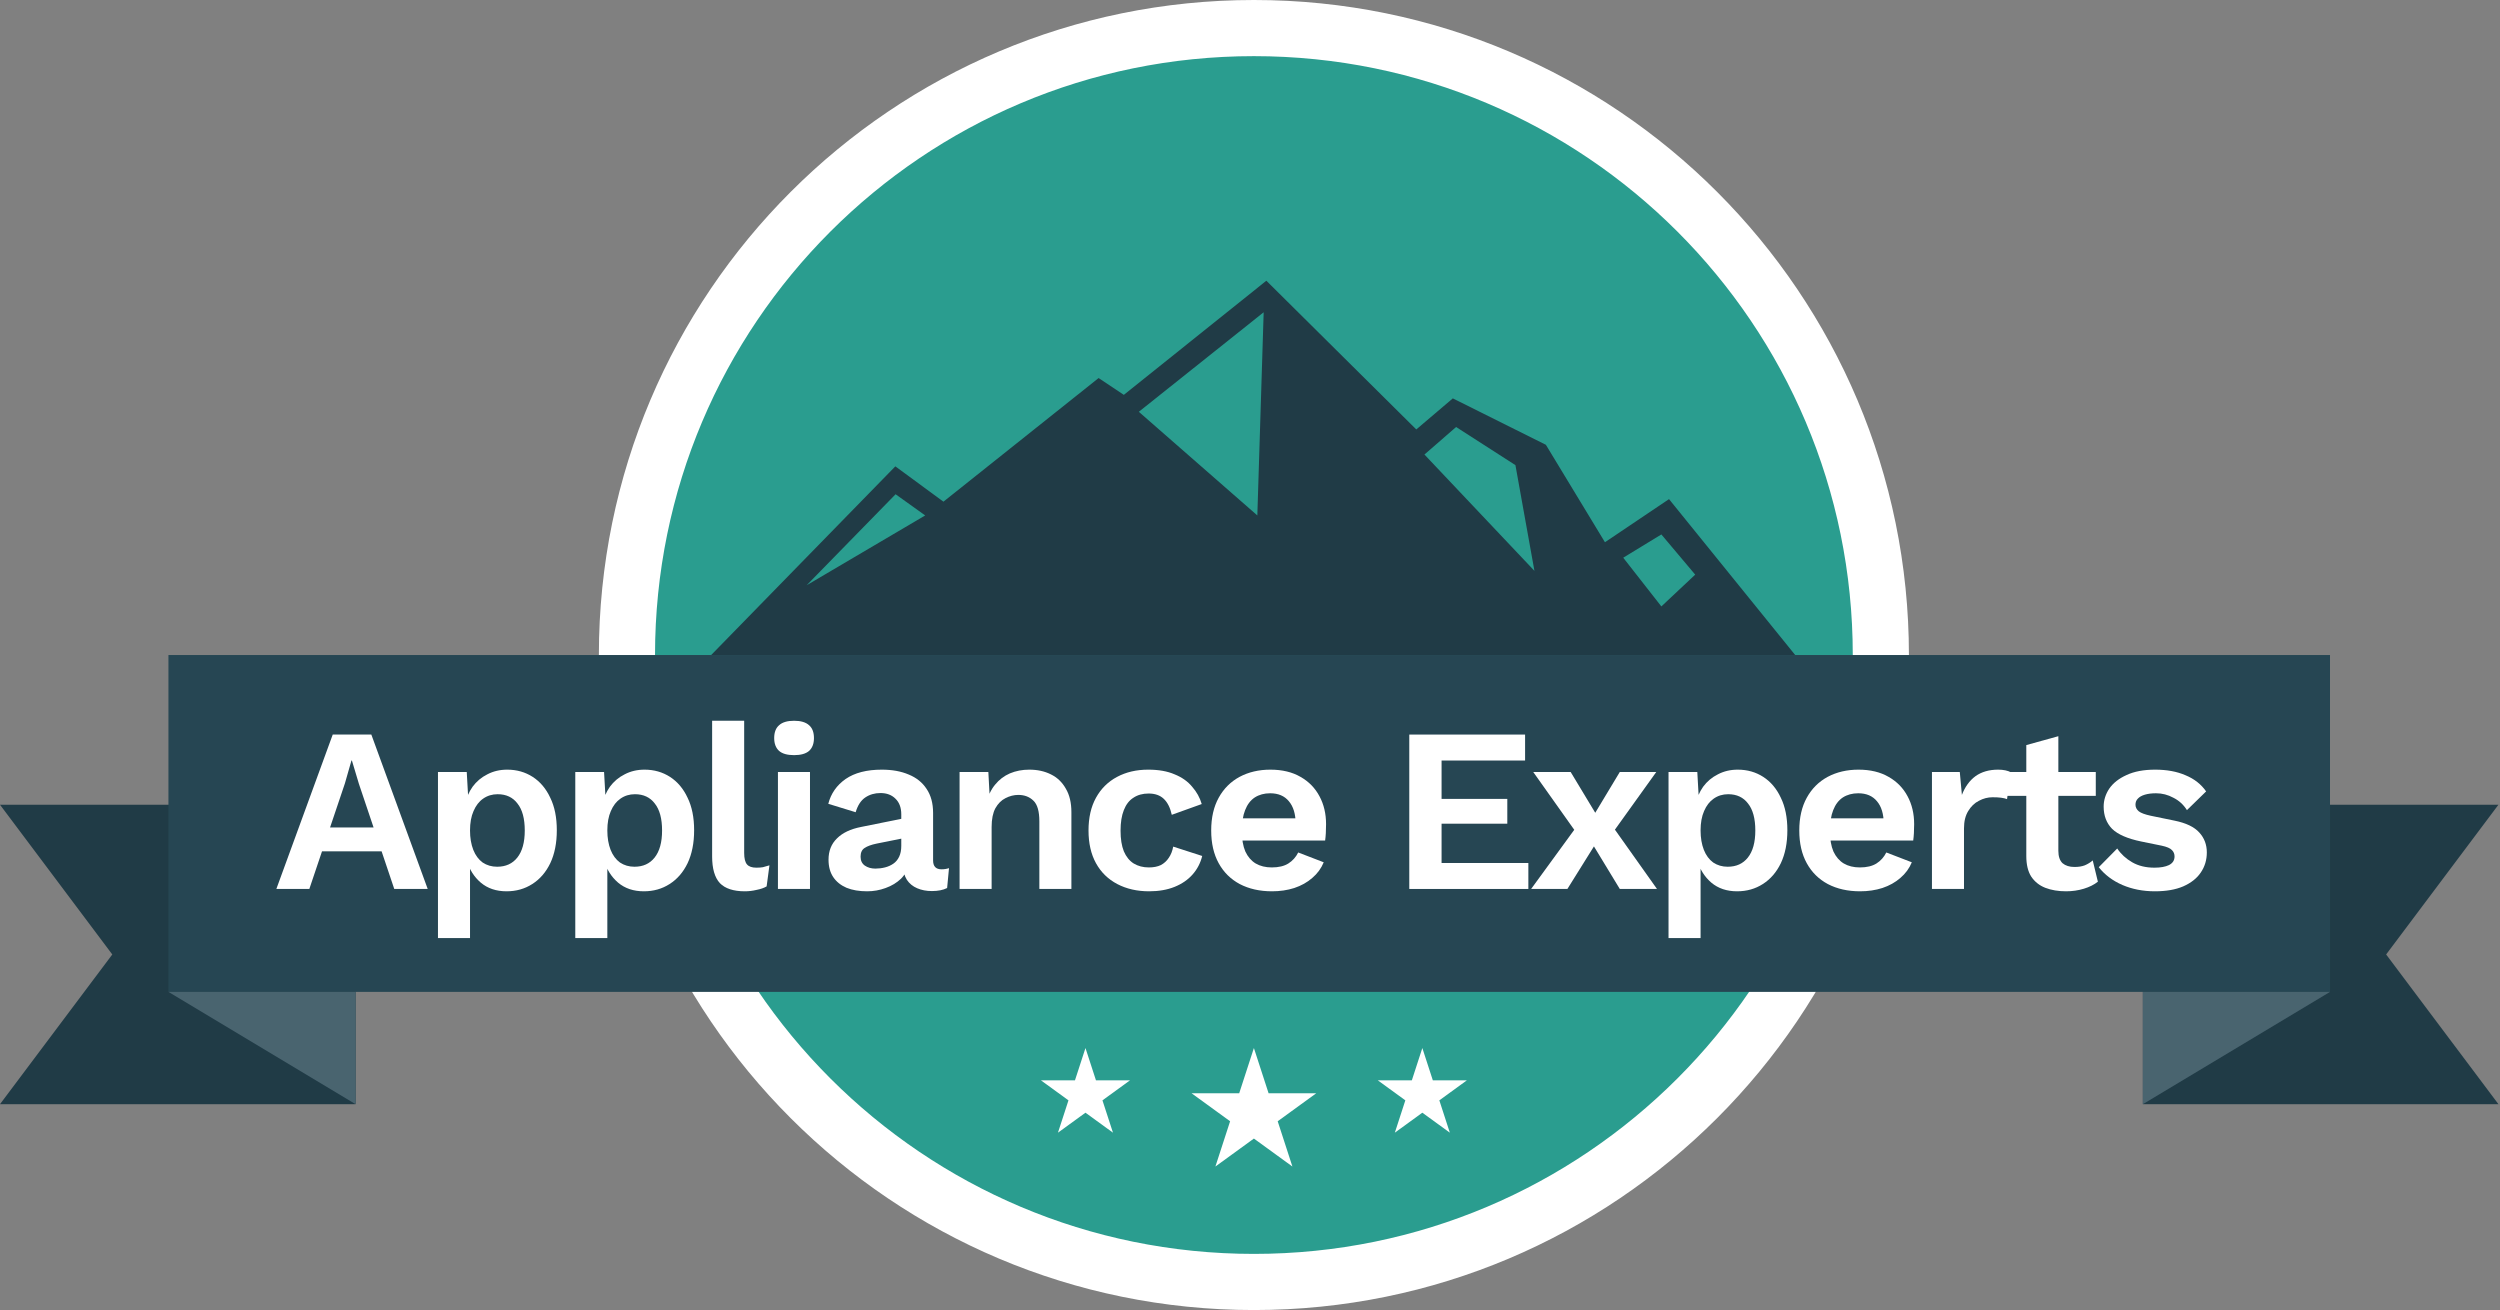 <svg width="229" height="120" viewBox="0 0 229 120" fill="none" xmlns="http://www.w3.org/2000/svg">
<rect x="0" y="0" width="229" height="120" fill="#808080" stroke="none"/>
<path d="M114.857 117.428C146.574 117.428 172.286 91.717 172.286 60C172.286 28.283 146.574 2.571 114.857 2.571C83.14 2.571 57.429 28.283 57.429 60C57.429 91.717 83.14 117.428 114.857 117.428Z" fill="#2A9D8F"/>
<path fill-rule="evenodd" clip-rule="evenodd" d="M114.857 5.143C84.56 5.143 60 29.703 60 60C60 90.297 84.56 114.857 114.857 114.857C145.154 114.857 169.714 90.297 169.714 60C169.714 29.703 145.154 5.143 114.857 5.143ZM54.857 60C54.857 26.863 81.72 0 114.857 0C147.994 0 174.857 26.863 174.857 60C174.857 93.137 147.994 120 114.857 120C81.72 120 54.857 93.137 54.857 60Z" fill="white"/>
<path d="M196.286 73.714H228.857L218.571 87.429L228.857 101.143H196.286V73.714Z" fill="#203B46"/>
<path d="M32.571 73.714H1.04904e-05L10.286 87.429L1.04904e-05 101.143H32.571V73.714Z" fill="#203B46"/>
<path d="M147.013 49.669L141.602 40.743L133.078 36.492L129.731 39.337L115.997 25.714L102.943 36.169L100.633 34.629L86.419 45.953L82.012 42.718L65.143 60H164.439L152.882 45.719L147.013 49.669ZM73.891 53.607L82.036 45.273L84.747 47.214L73.891 53.607ZM115.172 47.214L104.316 37.72L115.752 28.604L115.172 47.214ZM130.479 41.635L133.38 39.114L138.813 42.606L140.554 52.29L130.479 41.635ZM152.18 55.549L148.688 51.086L152.18 48.955L155.281 52.637L152.18 55.549Z" fill="#203B46"/>
<rect width="198" height="30.857" transform="translate(15.429 60)" fill="#264653"/>
<path d="M25.314 81.429L30.478 67.286H34.014L39.178 81.429H36.114L32.878 71.807L32.235 69.664H32.192L31.592 71.764L28.335 81.429H25.314ZM28.356 77.979V75.793H36.114V77.979H28.356Z" fill="white"/>
<path d="M40.118 85.929V70.714H42.754L42.947 74.121L42.583 73.736C42.711 73.107 42.947 72.55 43.29 72.064C43.647 71.579 44.097 71.2 44.64 70.929C45.183 70.643 45.79 70.5 46.461 70.5C47.333 70.5 48.111 70.722 48.797 71.164C49.483 71.607 50.018 72.243 50.404 73.072C50.804 73.886 51.004 74.879 51.004 76.05C51.004 77.222 50.804 78.229 50.404 79.072C50.004 79.9 49.454 80.536 48.754 80.979C48.068 81.421 47.283 81.643 46.397 81.643C45.454 81.643 44.668 81.379 44.04 80.85C43.426 80.322 43.004 79.657 42.776 78.857L43.054 78.407V85.929H40.118ZM45.54 79.393C46.326 79.393 46.94 79.114 47.383 78.557C47.84 77.986 48.068 77.157 48.068 76.072C48.068 74.986 47.847 74.164 47.404 73.607C46.976 73.036 46.368 72.75 45.583 72.75C45.083 72.75 44.64 72.886 44.254 73.157C43.883 73.414 43.59 73.793 43.376 74.293C43.161 74.779 43.054 75.371 43.054 76.072C43.054 76.743 43.154 77.336 43.354 77.85C43.554 78.35 43.84 78.736 44.211 79.007C44.597 79.264 45.04 79.393 45.54 79.393Z" fill="white"/>
<path d="M52.696 85.929V70.714H55.332L55.525 74.121L55.16 73.736C55.289 73.107 55.525 72.55 55.867 72.064C56.225 71.579 56.675 71.2 57.217 70.929C57.76 70.643 58.367 70.5 59.039 70.5C59.91 70.5 60.689 70.722 61.375 71.164C62.06 71.607 62.596 72.243 62.982 73.072C63.382 73.886 63.582 74.879 63.582 76.05C63.582 77.222 63.382 78.229 62.982 79.072C62.582 79.9 62.032 80.536 61.332 80.979C60.646 81.421 59.86 81.643 58.975 81.643C58.032 81.643 57.246 81.379 56.617 80.85C56.003 80.322 55.582 79.657 55.353 78.857L55.632 78.407V85.929H52.696ZM58.117 79.393C58.903 79.393 59.517 79.114 59.96 78.557C60.417 77.986 60.646 77.157 60.646 76.072C60.646 74.986 60.425 74.164 59.982 73.607C59.553 73.036 58.946 72.75 58.16 72.75C57.66 72.75 57.217 72.886 56.832 73.157C56.46 73.414 56.167 73.793 55.953 74.293C55.739 74.779 55.632 75.371 55.632 76.072C55.632 76.743 55.732 77.336 55.932 77.85C56.132 78.35 56.417 78.736 56.789 79.007C57.175 79.264 57.617 79.393 58.117 79.393Z" fill="white"/>
<path d="M68.166 66.022V78.129C68.166 78.629 68.252 78.979 68.424 79.179C68.595 79.379 68.881 79.479 69.281 79.479C69.524 79.479 69.724 79.464 69.881 79.436C70.038 79.393 70.238 79.336 70.481 79.264L70.224 81.193C69.981 81.336 69.674 81.443 69.302 81.514C68.945 81.6 68.588 81.643 68.231 81.643C67.188 81.643 66.424 81.393 65.938 80.893C65.466 80.379 65.231 79.564 65.231 78.45V66.022H68.166Z" fill="white"/>
<path d="M72.738 69.171C72.124 69.171 71.666 69.043 71.367 68.786C71.067 68.514 70.916 68.121 70.916 67.607C70.916 67.079 71.067 66.686 71.367 66.429C71.666 66.157 72.124 66.022 72.738 66.022C73.352 66.022 73.809 66.157 74.109 66.429C74.409 66.686 74.559 67.079 74.559 67.607C74.559 68.121 74.409 68.514 74.109 68.786C73.809 69.043 73.352 69.171 72.738 69.171ZM74.195 70.714V81.429H71.259V70.714H74.195Z" fill="white"/>
<path d="M82.557 74.593C82.557 73.979 82.379 73.5 82.021 73.157C81.678 72.814 81.221 72.643 80.65 72.643C80.121 72.643 79.657 72.779 79.257 73.05C78.857 73.322 78.564 73.772 78.379 74.4L75.871 73.629C76.114 72.686 76.643 71.929 77.457 71.357C78.286 70.786 79.393 70.5 80.778 70.5C81.721 70.5 82.543 70.65 83.243 70.95C83.943 71.236 84.486 71.671 84.871 72.257C85.271 72.843 85.471 73.579 85.471 74.464V78.814C85.471 79.357 85.728 79.629 86.243 79.629C86.486 79.629 86.714 79.593 86.928 79.522L86.757 81.343C86.386 81.529 85.921 81.621 85.364 81.621C84.864 81.621 84.414 81.536 84.014 81.364C83.614 81.193 83.3 80.936 83.071 80.593C82.843 80.236 82.728 79.793 82.728 79.264V79.179L83.243 79.093C83.157 79.636 82.921 80.1 82.536 80.486C82.15 80.857 81.678 81.143 81.121 81.343C80.579 81.543 80.014 81.643 79.428 81.643C78.7 81.643 78.071 81.536 77.543 81.322C77.014 81.093 76.607 80.764 76.321 80.336C76.036 79.907 75.893 79.379 75.893 78.75C75.893 77.95 76.15 77.3 76.664 76.8C77.178 76.286 77.914 75.936 78.871 75.75L82.9 74.936L82.879 76.757L80.307 77.272C79.821 77.371 79.45 77.507 79.193 77.679C78.95 77.836 78.829 78.1 78.829 78.472C78.829 78.829 78.957 79.1 79.214 79.286C79.486 79.472 79.807 79.564 80.178 79.564C80.478 79.564 80.771 79.529 81.057 79.457C81.343 79.386 81.6 79.272 81.829 79.114C82.057 78.957 82.236 78.743 82.364 78.472C82.493 78.2 82.557 77.871 82.557 77.486V74.593Z" fill="white"/>
<path d="M87.897 81.429V70.714H90.533L90.705 73.929L90.34 73.586C90.512 72.886 90.783 72.314 91.155 71.871C91.526 71.414 91.976 71.072 92.505 70.843C93.047 70.614 93.64 70.5 94.283 70.5C95.026 70.5 95.683 70.643 96.255 70.929C96.84 71.214 97.297 71.65 97.626 72.236C97.969 72.807 98.14 73.529 98.14 74.4V81.429H95.205V75.236C95.205 74.322 95.026 73.693 94.669 73.35C94.312 72.993 93.847 72.814 93.276 72.814C92.876 72.814 92.483 72.914 92.097 73.114C91.726 73.3 91.419 73.607 91.176 74.036C90.948 74.464 90.833 75.036 90.833 75.75V81.429H87.897Z" fill="white"/>
<path d="M105.172 70.5C106.129 70.5 106.936 70.643 107.593 70.929C108.265 71.2 108.8 71.579 109.2 72.064C109.615 72.536 109.908 73.064 110.079 73.65L107.336 74.636C107.193 73.993 106.95 73.507 106.608 73.179C106.265 72.85 105.8 72.686 105.215 72.686C104.672 72.686 104.208 72.814 103.822 73.072C103.436 73.314 103.143 73.693 102.943 74.207C102.743 74.707 102.643 75.336 102.643 76.093C102.643 76.85 102.743 77.479 102.943 77.979C103.158 78.479 103.458 78.85 103.843 79.093C104.243 79.336 104.708 79.457 105.236 79.457C105.665 79.457 106.029 79.386 106.329 79.243C106.629 79.086 106.872 78.864 107.058 78.579C107.258 78.293 107.393 77.95 107.465 77.55L110.122 78.407C109.965 79.05 109.672 79.614 109.243 80.1C108.815 80.586 108.265 80.964 107.593 81.236C106.922 81.507 106.143 81.643 105.258 81.643C104.158 81.643 103.186 81.421 102.343 80.979C101.5 80.536 100.85 79.9 100.393 79.072C99.936 78.243 99.708 77.243 99.708 76.072C99.708 74.9 99.936 73.9 100.393 73.072C100.85 72.243 101.493 71.607 102.322 71.164C103.15 70.722 104.1 70.5 105.172 70.5Z" fill="white"/>
<path d="M116.517 81.643C115.389 81.643 114.403 81.421 113.56 80.979C112.732 80.536 112.089 79.9 111.632 79.072C111.174 78.243 110.946 77.243 110.946 76.072C110.946 74.9 111.174 73.9 111.632 73.072C112.089 72.243 112.724 71.607 113.539 71.164C114.367 70.722 115.31 70.5 116.367 70.5C117.453 70.5 118.374 70.722 119.132 71.164C119.889 71.593 120.467 72.186 120.867 72.943C121.267 73.686 121.467 74.536 121.467 75.493C121.467 75.779 121.46 76.05 121.446 76.307C121.432 76.564 121.41 76.793 121.382 76.993H112.832V74.957H120.096L118.682 75.472C118.682 74.572 118.474 73.879 118.06 73.393C117.66 72.907 117.089 72.664 116.346 72.664C115.803 72.664 115.332 72.793 114.932 73.05C114.546 73.307 114.253 73.693 114.053 74.207C113.853 74.707 113.753 75.343 113.753 76.114C113.753 76.871 113.86 77.5 114.074 78C114.303 78.486 114.617 78.85 115.017 79.093C115.432 79.336 115.924 79.457 116.496 79.457C117.124 79.457 117.632 79.336 118.017 79.093C118.403 78.85 118.703 78.514 118.917 78.086L121.253 78.986C121.024 79.543 120.674 80.022 120.203 80.421C119.746 80.822 119.196 81.129 118.553 81.343C117.924 81.543 117.246 81.643 116.517 81.643Z" fill="white"/>
<path d="M129.091 81.429V67.286H139.698V69.664H132.048V73.179H138.069V75.45H132.048V79.05H139.998V81.429H129.091Z" fill="white"/>
<path d="M143.873 70.714L146.701 75.407L147.494 75.386L151.78 81.429H148.373L145.458 76.629L144.58 76.543L140.444 70.714H143.873ZM151.715 70.714L147.58 76.479L146.701 76.414L143.573 81.429H140.251L144.687 75.343L145.523 75.45L148.373 70.714H151.715Z" fill="white"/>
<path d="M152.837 85.929V70.714H155.473L155.665 74.121L155.301 73.736C155.43 73.107 155.665 72.55 156.008 72.064C156.365 71.579 156.815 71.2 157.358 70.929C157.901 70.643 158.508 70.5 159.18 70.5C160.051 70.5 160.83 70.722 161.515 71.164C162.201 71.607 162.737 72.243 163.123 73.072C163.523 73.886 163.723 74.879 163.723 76.05C163.723 77.222 163.523 78.229 163.123 79.072C162.723 79.9 162.173 80.536 161.473 80.979C160.787 81.421 160.001 81.643 159.115 81.643C158.173 81.643 157.387 81.379 156.758 80.85C156.144 80.322 155.723 79.657 155.494 78.857L155.773 78.407V85.929H152.837ZM158.258 79.393C159.044 79.393 159.658 79.114 160.101 78.557C160.558 77.986 160.787 77.157 160.787 76.072C160.787 74.986 160.565 74.164 160.123 73.607C159.694 73.036 159.087 72.75 158.301 72.75C157.801 72.75 157.358 72.886 156.973 73.157C156.601 73.414 156.308 73.793 156.094 74.293C155.88 74.779 155.773 75.371 155.773 76.072C155.773 76.743 155.873 77.336 156.073 77.85C156.273 78.35 156.558 78.736 156.93 79.007C157.315 79.264 157.758 79.393 158.258 79.393Z" fill="white"/>
<path d="M170.386 81.643C169.257 81.643 168.272 81.421 167.429 80.979C166.6 80.536 165.957 79.9 165.5 79.072C165.043 78.243 164.814 77.243 164.814 76.072C164.814 74.9 165.043 73.9 165.5 73.072C165.957 72.243 166.593 71.607 167.407 71.164C168.236 70.722 169.179 70.5 170.236 70.5C171.322 70.5 172.243 70.722 173 71.164C173.757 71.593 174.336 72.186 174.736 72.943C175.136 73.686 175.336 74.536 175.336 75.493C175.336 75.779 175.329 76.05 175.314 76.307C175.3 76.564 175.279 76.793 175.25 76.993H166.7V74.957H173.964L172.55 75.472C172.55 74.572 172.343 73.879 171.929 73.393C171.529 72.907 170.957 72.664 170.214 72.664C169.672 72.664 169.2 72.793 168.8 73.05C168.414 73.307 168.122 73.693 167.922 74.207C167.722 74.707 167.622 75.343 167.622 76.114C167.622 76.871 167.729 77.5 167.943 78C168.172 78.486 168.486 78.85 168.886 79.093C169.3 79.336 169.793 79.457 170.364 79.457C170.993 79.457 171.5 79.336 171.886 79.093C172.272 78.85 172.572 78.514 172.786 78.086L175.122 78.986C174.893 79.543 174.543 80.022 174.072 80.421C173.614 80.822 173.064 81.129 172.422 81.343C171.793 81.543 171.114 81.643 170.386 81.643Z" fill="white"/>
<path d="M176.967 81.429V70.714H179.517L179.71 72.814C179.995 72.072 180.41 71.5 180.952 71.1C181.51 70.7 182.202 70.5 183.031 70.5C183.274 70.5 183.495 70.522 183.695 70.564C183.895 70.607 184.06 70.664 184.188 70.736L183.845 73.2C183.702 73.143 183.524 73.1 183.31 73.072C183.11 73.043 182.845 73.029 182.517 73.029C182.088 73.029 181.674 73.136 181.274 73.35C180.874 73.55 180.545 73.864 180.288 74.293C180.031 74.707 179.902 75.236 179.902 75.879V81.429H176.967Z" fill="white"/>
<path d="M188.545 67.436V77.936C188.545 78.45 188.674 78.829 188.931 79.072C189.202 79.3 189.566 79.414 190.024 79.414C190.395 79.414 190.709 79.364 190.966 79.264C191.238 79.15 191.481 79 191.695 78.814L192.166 80.764C191.824 81.036 191.395 81.25 190.881 81.407C190.366 81.564 189.824 81.643 189.252 81.643C188.538 81.643 187.902 81.536 187.345 81.322C186.802 81.107 186.374 80.764 186.059 80.293C185.759 79.822 185.609 79.193 185.609 78.407V68.25L188.545 67.436ZM191.974 70.714V72.9H183.638V70.714H191.974Z" fill="white"/>
<path d="M197.388 81.643C196.303 81.643 195.31 81.45 194.41 81.064C193.524 80.679 192.803 80.136 192.245 79.436L193.938 77.722C194.281 78.236 194.738 78.657 195.31 78.986C195.881 79.314 196.56 79.479 197.345 79.479C197.903 79.479 198.345 79.4 198.674 79.243C199.017 79.072 199.188 78.807 199.188 78.45C199.188 78.222 199.11 78.029 198.953 77.871C198.795 77.7 198.481 77.564 198.01 77.464L196.124 77.079C194.881 76.822 193.995 76.436 193.467 75.921C192.953 75.393 192.695 74.714 192.695 73.886C192.695 73.3 192.867 72.75 193.21 72.236C193.567 71.722 194.095 71.307 194.795 70.993C195.495 70.664 196.367 70.5 197.41 70.5C198.481 70.5 199.41 70.671 200.195 71.014C200.995 71.343 201.624 71.836 202.081 72.493L200.324 74.207C200.01 73.707 199.595 73.329 199.081 73.072C198.581 72.8 198.053 72.664 197.495 72.664C197.095 72.664 196.753 72.707 196.467 72.793C196.181 72.879 195.967 73 195.824 73.157C195.681 73.3 195.61 73.486 195.61 73.714C195.61 73.943 195.71 74.143 195.91 74.314C196.11 74.472 196.474 74.607 197.003 74.722L199.188 75.171C200.245 75.386 201.003 75.75 201.46 76.264C201.917 76.764 202.145 77.371 202.145 78.086C202.145 78.772 201.96 79.386 201.588 79.929C201.231 80.457 200.695 80.879 199.981 81.193C199.281 81.493 198.417 81.643 197.388 81.643Z" fill="white"/>
<path d="M114.857 96L116.204 100.146H120.563L117.037 102.708L118.384 106.854L114.857 104.292L111.33 106.854L112.678 102.708L109.151 100.146H113.51L114.857 96Z" fill="white"/>
<path d="M130.286 96L131.248 98.961H134.362L131.843 100.792L132.805 103.753L130.286 101.923L127.767 103.753L128.729 100.792L126.21 98.961H129.324L130.286 96Z" fill="white"/>
<path d="M99.429 96L100.391 98.961H103.505L100.985 100.792L101.948 103.753L99.429 101.923L96.909 103.753L97.872 100.792L95.353 98.961H98.466L99.429 96Z" fill="white"/>
<path d="M196.286 90.857H213.429L196.286 101.143V90.857Z" fill="#49646F"/>
<path d="M32.571 90.857H15.429L32.571 101.143V90.857Z" fill="#49646F"/>
</svg>
